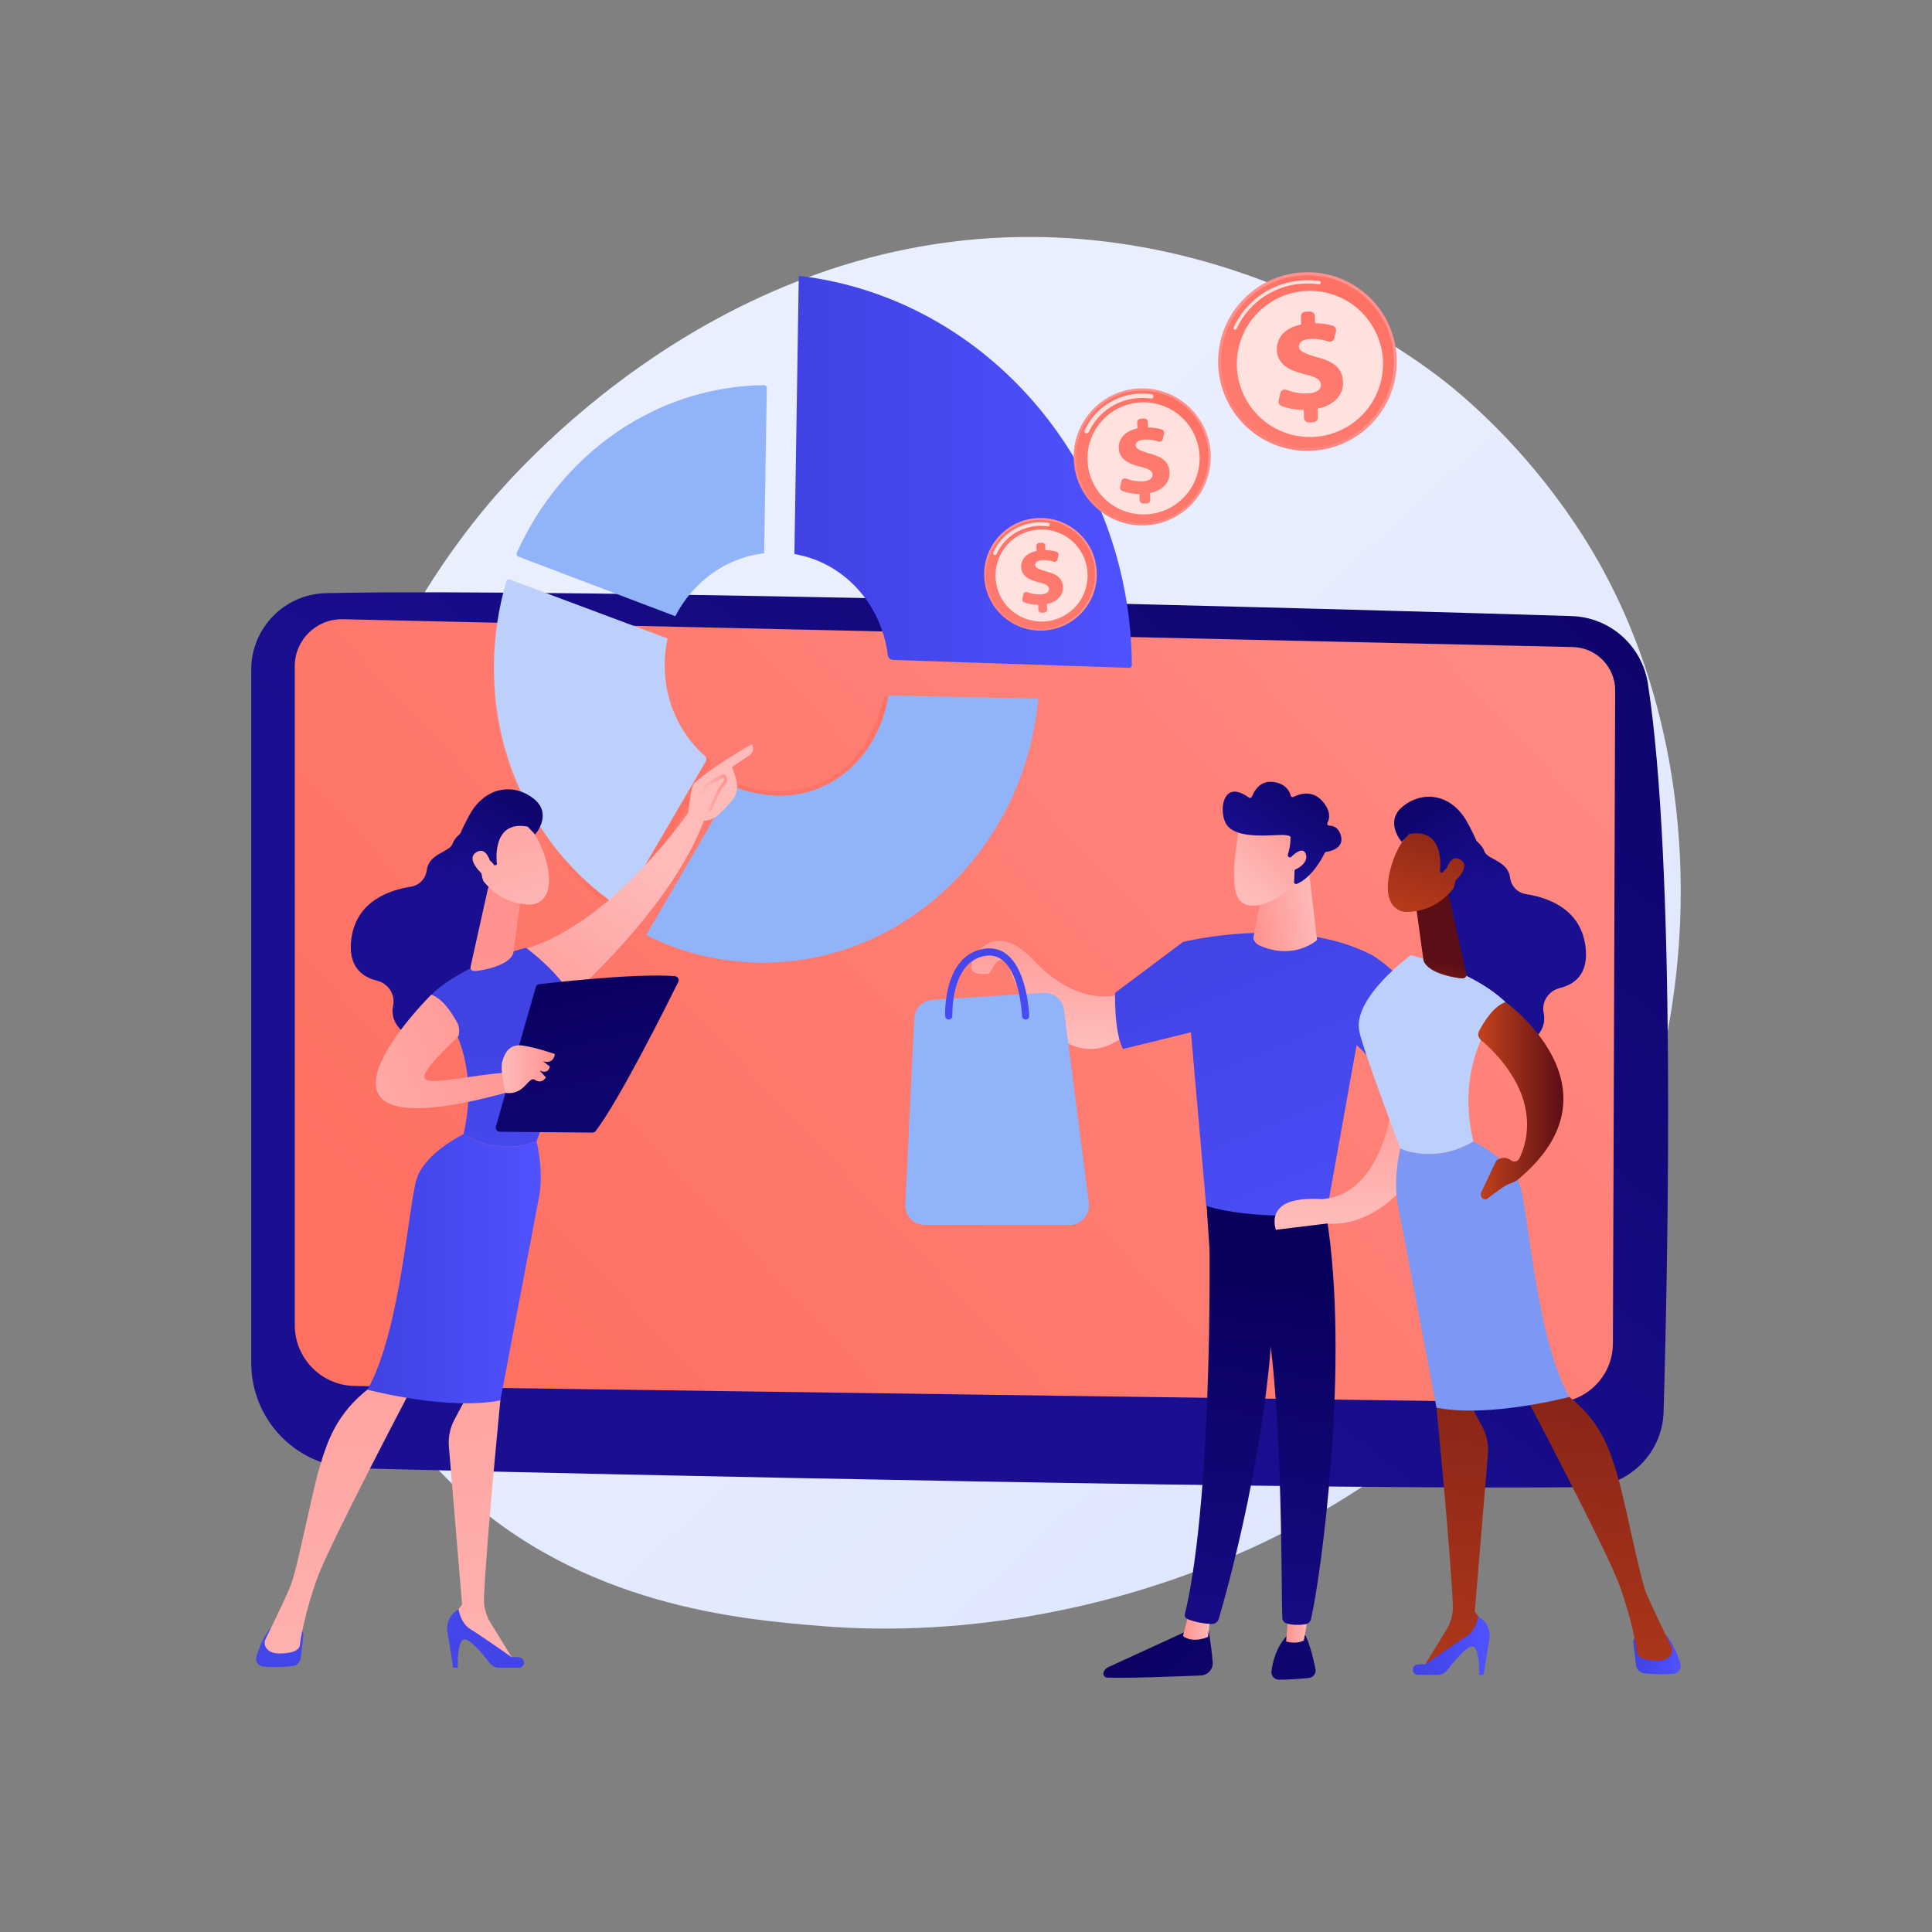 <?xml version="1.0" encoding="utf-8"?>
<!-- Generator: Adobe Illustrator 27.5.0, SVG Export Plug-In . SVG Version: 6.00 Build 0)  -->
<svg version="1.1" xmlns="http://www.w3.org/2000/svg" xmlns:xlink="http://www.w3.org/1999/xlink" x="0px" y="0px"
	 viewBox="0 0 3710 3710" style="enable-background:new 0 0 3710 3710;" xml:space="preserve">
<rect x="0" y="0" width="3710" height="3710" fill="#808080" stroke="none"/>
<g id="Illustration">
	<g>
		<linearGradient id="SVGID_1_" gradientUnits="userSpaceOnUse" x1="3389.48" y1="3474.852" x2="1425.656" y2="1355.169">
			<stop  offset="0" style="stop-color:#DAE3FE"/>
			<stop  offset="1" style="stop-color:#E9EFFD"/>
		</linearGradient>
		<path style="fill:url(#SVGID_1_);" d="M3115.808,2266.924c-269.844,630.728-982.144,901.641-1540.242,855.449
			c-152.384-12.612-458.982-37.988-698.378-264.376c-459.742-434.764-388.937-1343.541,51.168-1878.579
			c56.676-68.902,448.982-530.536,1060.317-524.358c447.586,4.524,761.743,257.36,799.943,288.858
			c48.257,39.791,154.693,134.347,250.617,284.354C3264.621,1380.739,3284.433,1872.782,3115.808,2266.924z"/>
		<g>
			<g>
				
					<linearGradient id="SVGID_00000147205000190208802190000011065319493480782257_" gradientUnits="userSpaceOnUse" x1="3106.269" y1="367.975" x2="1621.624" y2="2275.368">
					<stop  offset="0" style="stop-color:#09005D"/>
					<stop  offset="1" style="stop-color:#1A0F91"/>
				</linearGradient>
				<path style="fill:url(#SVGID_00000147205000190208802190000011065319493480782257_);" d="M482.47,1285.843v1331.599
					c0,109.542,87.292,199.121,196.797,201.945c486.364,12.541,1905.998,42.952,2368.985,36.126
					c79.575-1.173,144.039-64.852,146.334-144.403c8.928-309.349,23.427-1053.228-30.231-1398.583
					c-11.3-72.728-72.688-127.112-146.251-129.465c-407.512-13.037-1929.322-54.432-2392.093-44.039
					C546.2,1140.816,482.47,1206.011,482.47,1285.843z"/>
				
					<linearGradient id="SVGID_00000005224182446714504870000010093970357680684444_" gradientUnits="userSpaceOnUse" x1="1039.685" y1="2678.913" x2="3384.919" y2="474.596">
					<stop  offset="0" style="stop-color:#FE7062"/>
					<stop  offset="1" style="stop-color:#FF928E"/>
				</linearGradient>
				<path style="fill:url(#SVGID_00000005224182446714504870000010093970357680684444_);" d="M566.024,1279.361v1265.111
					c0,63.957,51.34,116.07,115.289,117.026l2300.331,31.897c63.401,0.948,115.371-50.061,115.607-113.469l4.319-1253.808
					c0.169-45.338-35.951-82.487-81.276-83.59l-2361.815-53.4C607.785,1187.895,566.024,1228.653,566.024,1279.361z"/>
			</g>
		</g>
		<g>
			
				<linearGradient id="SVGID_00000152222897051350218240000009016787417776907437_" gradientUnits="userSpaceOnUse" x1="-1969.092" y1="3073.781" x2="-2564.998" y2="3721.961" gradientTransform="matrix(-1 0 0 1 162.123 0)">
				<stop  offset="0" style="stop-color:#09005D"/>
				<stop  offset="1" style="stop-color:#1A0F91"/>
			</linearGradient>
			<path style="fill:url(#SVGID_00000152222897051350218240000009016787417776907437_);" d="M2319.581,3122.067
				c0,0,6.171,34.937,9.198,69.521c1.183,13.515-9.239,25.251-22.794,25.816c-46.056,1.919-144.571,5.648-179.921,4.071
				c-5.314-0.237-8.789-5.677-6.822-10.62l0,0c1.648-4.142,4.826-7.49,8.876-9.352l162.729-74.79L2319.581,3122.067z"/>
			
				<linearGradient id="SVGID_00000081606486763782960200000005608614155890865333_" gradientUnits="userSpaceOnUse" x1="-2162.514" y1="3121.923" x2="-2109.583" y2="3121.923" gradientTransform="matrix(-1 0 0 1 162.123 0)">
				<stop  offset="0" style="stop-color:#FEBBBA"/>
				<stop  offset="1" style="stop-color:#FF928E"/>
			</linearGradient>
			<path style="fill:url(#SVGID_00000081606486763782960200000005608614155890865333_);" d="M2324.637,3101.539l-4.958,41.789
				c0,0-28.507,13.27-47.974-1.672l11.804-46.571L2324.637,3101.539z"/>
			
				<linearGradient id="SVGID_00000155864754367365029750000016742835035057475468_" gradientUnits="userSpaceOnUse" x1="2380.715" y1="2453.571" x2="2285.093" y2="3324.23">
				<stop  offset="0" style="stop-color:#09005D"/>
				<stop  offset="1" style="stop-color:#1A0F91"/>
			</linearGradient>
			<path style="fill:url(#SVGID_00000155864754367365029750000016742835035057475468_);" d="M2320.911,2315.885
				c2.141,10.913,11.496,544.587-45.549,783.745c-0.932,3.902,1.046,7.924,4.76,9.441c8.75,3.575,25.903,8.752,46.459,9.443
				c6.366,0.213,12.075-3.924,13.87-10.035c16.306-55.488,94.444-333.5,104.637-599.076c11.39-296.756,0-10.105,0-10.105
				l-6.68-183.436L2320.911,2315.885z"/>
			
				<linearGradient id="SVGID_00000160151447879453436690000013644259154316692379_" gradientUnits="userSpaceOnUse" x1="-2102.775" y1="2950.881" x2="-2698.679" y2="3599.058" gradientTransform="matrix(-1 0 0 1 162.123 0)">
				<stop  offset="0" style="stop-color:#09005D"/>
				<stop  offset="1" style="stop-color:#1A0F91"/>
			</linearGradient>
			<path style="fill:url(#SVGID_00000160151447879453436690000013644259154316692379_);" d="M2506.773,3140.292
				c0,0,9.824,17.638,19.334,64.505c1.716,8.464-4.197,16.564-12.792,17.41c-15.207,1.495-38.619,3.418-57.373,3.289
				c-8.645-0.06-15.392-7.587-14.35-16.169c2.077-17.107,8.548-45.174,28.541-67.049L2506.773,3140.292z"/>
			
				<linearGradient id="SVGID_00000114778534557494773280000009520700966868927135_" gradientUnits="userSpaceOnUse" x1="-2353.279" y1="3119.208" x2="-2307.578" y2="3119.208" gradientTransform="matrix(-1 0 0 1 162.123 0)">
				<stop  offset="0" style="stop-color:#FEBBBA"/>
				<stop  offset="1" style="stop-color:#FF928E"/>
			</linearGradient>
			<path style="fill:url(#SVGID_00000114778534557494773280000009520700966868927135_);" d="M2515.401,3086.542l-11.586,63.197
				c0,0-11.455,8.521-34.115,2.344l5.529-67.995L2515.401,3086.542z"/>
			
				<linearGradient id="SVGID_00000032619936904286526410000000180155511467540909_" gradientUnits="userSpaceOnUse" x1="2447.37" y1="2460.891" x2="2351.749" y2="3331.55">
				<stop  offset="0" style="stop-color:#09005D"/>
				<stop  offset="1" style="stop-color:#1A0F91"/>
			</linearGradient>
			<path style="fill:url(#SVGID_00000032619936904286526410000000180155511467540909_);" d="M2546.699,2332.262
				c46.657,281.571-10.12,695.926-29.269,777.025c-1.173,4.964-5.179,8.769-10.212,9.603c-8.547,1.417-22.619,2.573-36.492-1.457
				c-4.78-1.387-8.138-5.699-8.333-10.673c-2.569-65.567,2.055-468.08-41.417-627.156c-2.204-8.062-7.127-15.092-13.938-19.934
				l-84.377-59.985l-6.469-96.961L2546.699,2332.262z"/>
			
				<linearGradient id="SVGID_00000028312383484369966830000001009066363343107243_" gradientUnits="userSpaceOnUse" x1="2312.888" y1="1678.671" x2="2718.88" y2="2665.133">
				<stop  offset="0" style="stop-color:#4042E2"/>
				<stop  offset="1" style="stop-color:#4F52FF"/>
			</linearGradient>
			<path style="fill:url(#SVGID_00000028312383484369966830000001009066363343107243_);" d="M2271.706,1808.782
				c0,0,214.334-53.415,364.229,25.97l-89.236,497.51c0,0-141.968,11.445-230.508-16.719L2271.706,1808.782z"/>
			
				<linearGradient id="SVGID_00000035533077509340494530000005599567007536551044_" gradientUnits="userSpaceOnUse" x1="-2664.868" y1="2108.62" x2="-2539.323" y2="2108.62" gradientTransform="matrix(-0.989 0.15 0.15 0.989 -426.198 52.366)">
				<stop  offset="0" style="stop-color:#FEBBBA"/>
				<stop  offset="1" style="stop-color:#FF928E"/>
			</linearGradient>
			<path style="fill:url(#SVGID_00000035533077509340494530000005599567007536551044_);" d="M2512.088,1659.727l16.401,141.177
				c1.047,1.997,0.535,4.462-1.254,5.835c-10.987,8.445-51.287,34.145-108.341,9.015c-5.943-2.618-10.484-7.666-12.271-13.911
				l23.21-122.351L2512.088,1659.727z"/>
			<g>
				
					<linearGradient id="SVGID_00000171698653885735621070000013789661041588507564_" gradientUnits="userSpaceOnUse" x1="-8015.349" y1="-2864.49" x2="-8065.911" y2="-3031.256" gradientTransform="matrix(-0.904 -0.428 -0.428 0.904 -6083.864 853.24)">
					<stop  offset="0" style="stop-color:#FEBBBA"/>
					<stop  offset="1" style="stop-color:#FF928E"/>
				</linearGradient>
				<path style="fill:url(#SVGID_00000171698653885735621070000013789661041588507564_);" d="M2380.527,1586.13
					c0,0-20.879,102.015-4.376,135.88c16.502,33.864,73.827,14.199,116.019-29.68l7.383-105.689L2380.527,1586.13z"/>
				
					<linearGradient id="SVGID_00000121255496522447995370000014077376606019685791_" gradientUnits="userSpaceOnUse" x1="-8060.964" y1="-3155.055" x2="-8018.669" y2="-2913.819" gradientTransform="matrix(-0.904 -0.428 -0.428 0.904 -6083.864 853.24)">
					<stop  offset="0" style="stop-color:#09005D"/>
					<stop  offset="1" style="stop-color:#1A0F91"/>
				</linearGradient>
				<path style="fill:url(#SVGID_00000121255496522447995370000014077376606019685791_);" d="M2476.149,1646.213
					c-2.33-0.305-3.834-2.603-3.154-4.853c2.065-6.841,5.656-20.616,4.884-31.522c0,0,6.836-7.876-25.136-6.228
					c-31.972,1.647-79.778,3.671-96.627-18.994c-16.428-22.097-10.805-91.491,42.083-53.096c2.012,1.461,4.876,0.662,5.773-1.657
					c3.868-10.01,15.367-31.812,41.286-28.282c24.255,3.302,31.292,18.29,33.329,26.29c0.599,2.354,3.213,3.549,5.373,2.44
					c10.223-5.256,35.693-14.686,55.679,8.405c16.462,19.02,13.629,33.366,9.505,41.189c-1.337,2.535,0.459,5.531,3.324,5.562
					c7.76,0.082,18.73,3.411,22.723,20.36c5.52,23.432-20.858,28.993-28.508,30.104c-1.253,0.183-2.342,0.952-2.892,2.092
					c-4.242,8.819-23.886,46.742-53.525,59.345c-2.566,1.092-5.398-0.926-5.274-3.711l1.91-42.518
					c0.088-1.975-1.349-3.688-3.308-3.947L2476.149,1646.213z"/>
				
					<linearGradient id="SVGID_00000037688724942300141050000014713283748032905660_" gradientUnits="userSpaceOnUse" x1="-8067.035" y1="-2865.267" x2="-8112.527" y2="-3015.31" gradientTransform="matrix(-0.904 -0.428 -0.428 0.904 -6083.864 853.24)">
					<stop  offset="0" style="stop-color:#FEBBBA"/>
					<stop  offset="1" style="stop-color:#FF928E"/>
				</linearGradient>
				<path style="fill:url(#SVGID_00000037688724942300141050000014713283748032905660_);" d="M2472.424,1653.267
					c0,0,26.623-32.721,34.739-14.161c8.116,18.561-21.821,36.775-40.028,34.326L2472.424,1653.267z"/>
			</g>
			
				<linearGradient id="SVGID_00000045616960699952864560000012092471796312794533_" gradientUnits="userSpaceOnUse" x1="2609.677" y1="2338.489" x2="2617.096" y2="2029.874">
				<stop  offset="0" style="stop-color:#FEBBBA"/>
				<stop  offset="1" style="stop-color:#FF928E"/>
			</linearGradient>
			<path style="fill:url(#SVGID_00000045616960699952864560000012092471796312794533_);" d="M2675.138,2107.847
				c0,0-14.615,186.821-137.601,194.878c0,0-52.713-4.833-75.594,13.137c-22.881,17.97-11.793,45.653-11.793,45.653l99.224-12.097
				c0,0,141.907,23.628,227.232-213.898L2675.138,2107.847z"/>
			
				<linearGradient id="SVGID_00000121986189769174416910000007333658873845399437_" gradientUnits="userSpaceOnUse" x1="2502.897" y1="1600.47" x2="2908.888" y2="2586.929">
				<stop  offset="0" style="stop-color:#4042E2"/>
				<stop  offset="1" style="stop-color:#4F52FF"/>
			</linearGradient>
			<path style="fill:url(#SVGID_00000121986189769174416910000007333658873845399437_);" d="M2635.935,1834.752
				c0,0,168.344,100.139,140.671,300.769c0,0-60.138,26.064-103.864-8.875c0,0-34.073-130.349-108.082-136.838L2635.935,1834.752z"
				/>
			
				<linearGradient id="SVGID_00000131344565880900088830000005146229586884238514_" gradientUnits="userSpaceOnUse" x1="2011.749" y1="1991.346" x2="2017.579" y2="1748.787">
				<stop  offset="0" style="stop-color:#FEBBBA"/>
				<stop  offset="1" style="stop-color:#FF928E"/>
			</linearGradient>
			<path style="fill:url(#SVGID_00000131344565880900088830000005146229586884238514_);" d="M2159.86,1906.54
				c0,0-80.843,37.576-175.392-62.739c-64.618-68.558-104.152-26.522-116.646,1.152c-12.495,27.675,17.393,25.368,27.816,25.368
				c10.423,0,11.717-30.107,30.096-26.007c18.378,4.1,12.971-1.389,14.124,17.06s99.956,226.781,222.178,125.314L2159.86,1906.54z"
				/>
			<g>
				<path style="fill:#91B3FA;" d="M1790.376,1920.078l213.647-13.464c19.479-1.228,36.568,12.874,39.061,32.232l47.843,371.557
					c2.852,22.149-14.401,41.765-36.732,41.765h-278.773c-21.155,0-38.012-17.69-36.992-38.821l17.284-358.093
					C1756.623,1936.413,1771.549,1921.265,1790.376,1920.078z"/>
				
					<linearGradient id="SVGID_00000119100471069916977570000006749342639180615096_" gradientUnits="userSpaceOnUse" x1="1869.139" y1="1722.747" x2="1915.26" y2="2114.78">
					<stop  offset="0" style="stop-color:#4042E2"/>
					<stop  offset="1" style="stop-color:#4F52FF"/>
				</linearGradient>
				<path style="fill:url(#SVGID_00000119100471069916977570000006749342639180615096_);" d="M1821.876,1957.829
					c-3.688,0-6.754-2.909-6.907-6.63c-0.201-4.77-3.962-117.002,75.026-129.347c16.899-2.626,31.891,1.333,44.566,11.805
					c38.453,31.781,41.703,113.552,41.822,117.016c0.133,3.82-2.856,7.017-6.673,7.152c-3.792,0.059-7.022-2.856-7.154-6.675
					c-0.027-0.784-3.158-79.033-36.823-106.837c-9.614-7.945-20.613-10.805-33.603-8.788
					c-66.919,10.454-63.381,114.052-63.339,115.097c0.16,3.819-2.806,7.04-6.623,7.202
					C1822.07,1957.829,1821.973,1957.829,1821.876,1957.829z"/>
			</g>
			
				<linearGradient id="SVGID_00000067221367333419742230000010154868284680817302_" gradientUnits="userSpaceOnUse" x1="2146.25" y1="1747.254" x2="2552.241" y2="2733.712">
				<stop  offset="0" style="stop-color:#4042E2"/>
				<stop  offset="1" style="stop-color:#4F52FF"/>
			</linearGradient>
			<path style="fill:url(#SVGID_00000067221367333419742230000010154868284680817302_);" d="M2271.706,1808.782l-130.425,97.758
				c0,0-2.306,73.239,14.99,107.87l145.283-35.704L2271.706,1808.782z"/>
		</g>
		<g>
			
				<linearGradient id="SVGID_00000176723231803550029220000012707084099792530344_" gradientUnits="userSpaceOnUse" x1="1122.404" y1="1451.625" x2="1229.84" y2="1721.126" gradientTransform="matrix(1 0 0 1 1621.284 0)">
				<stop  offset="0" style="stop-color:#09005D"/>
				<stop  offset="1" style="stop-color:#1A0F91"/>
			</linearGradient>
			<path style="fill:url(#SVGID_00000176723231803550029220000012707084099792530344_);" d="M2807.392,1596.594
				c0,0,36.22,17.618,42.879,37.856c5.344,16.238,45.392,18.332,49.349,50.268c2.042,16.489,14.244,29.694,30.667,32.212
				c40.903,6.269,103.939,27.51,114.026,98.527c7.698,54.206-19.936,74.76-48.936,81.875c-21.301,5.225-35.456,25.943-31.148,47.448
				c4.133,20.627-2.03,44.471-37.763,63.327c-80.076,42.253-160.044-100.102-160.044-100.102l-16.389-248.561L2807.392,1596.594z"/>
			
				<linearGradient id="SVGID_00000054970013548105857130000005233033195954645889_" gradientUnits="userSpaceOnUse" x1="1515.144" y1="3177.001" x2="1606.246" y2="3177.001" gradientTransform="matrix(1 0 0 1 1621.284 0)">
				<stop  offset="0" style="stop-color:#4042E2"/>
				<stop  offset="1" style="stop-color:#4F52FF"/>
			</linearGradient>
			<path style="fill:url(#SVGID_00000054970013548105857130000005233033195954645889_);" d="M3136.537,3155.152l5.182,42.598
				c0.983,8.082,7.345,14.471,15.433,15.395c13.657,1.559,35.571,3.159,57.012,0.893c9.412-0.995,15.521-10.525,12.654-19.544
				c-5.227-16.445-14.788-41.13-28.575-55.657h-47.255C3142.25,3138.836,3135.482,3146.479,3136.537,3155.152z"/>
			
				<linearGradient id="SVGID_00000168118014214851613540000005769726378516226443_" gradientUnits="userSpaceOnUse" x1="1130.193" y1="3536.255" x2="1261.295" y2="2004.001" gradientTransform="matrix(1 0 0 1 1621.284 0)">
				<stop  offset="0" style="stop-color:#C4421B"/>
				<stop  offset="1" style="stop-color:#5C0E16"/>
			</linearGradient>
			<path style="fill:url(#SVGID_00000168118014214851613540000005769726378516226443_);" d="M2766.42,2656.138l-7.976,46.918
				c0,0,26.71,270.547,31.461,378.766c0.745,16.967-3.644,33.734-12.549,48.194l-46.444,75.42l118.036-69.652l2.35-14.404
				l-19.323-26.567l25.309-303.08c1.487-17.804-2.187-35.66-10.582-51.432l-24.415-45.866L2766.42,2656.138z"/>
			
				<linearGradient id="SVGID_00000035517066988581055250000006202245894317000096_" gradientUnits="userSpaceOnUse" x1="1091.894" y1="3160.367" x2="1239.303" y2="3160.367" gradientTransform="matrix(1 0 0 1 1621.284 0)">
				<stop  offset="0" style="stop-color:#4042E2"/>
				<stop  offset="1" style="stop-color:#4F52FF"/>
			</linearGradient>
			<path style="fill:url(#SVGID_00000035517066988581055250000006202245894317000096_);" d="M2723.138,3216.361h37.668
				c7.05,0,13.7-3.236,18-8.824c11.743-15.258,36.073-45.027,47.706-45.804c15.661-1.046,13.657,54.628,13.657,54.628h8.779
				l11.119-69.182c2.798-17.406-5.859-34.65-21.49-42.806l0,0c0,0-3.581,26.475-22.992,38.185
				c-19.411,11.711-78.991,53.648-78.991,53.648s-7.297-1.04-15.309,0.408C2709.4,3198.762,2711.061,3216.361,2723.138,3216.361z"/>
			
				<linearGradient id="SVGID_00000149345094489519529720000011615510835735786672_" gradientUnits="userSpaceOnUse" x1="1393.912" y1="3559.054" x2="1525.049" y2="2026.397" gradientTransform="matrix(1 0 0 1 1621.284 0)">
				<stop  offset="0" style="stop-color:#C4421B"/>
				<stop  offset="1" style="stop-color:#5C0E16"/>
			</linearGradient>
			<path style="fill:url(#SVGID_00000149345094489519529720000011615510835735786672_);" d="M2928.09,2678.421
				c0,0,156.474,296.815,181.348,364.583c24.873,67.767,33.586,124.301,33.92,129.655c0.521,8.366,10.925,16.388,39.605,16.388
				c14.802,0,22.051-5.933,25.599-11.676c3.029-4.899,3.185-11.03,0.634-16.194c-9.052-18.318-37.776-76.857-48.414-103.407
				c-12.701-31.701-40.022-175.361-55.006-225.31c-14.984-49.949-31.921-104.131-97.172-154.039
				C3008.605,2678.421,2963.813,2634.55,2928.09,2678.421z"/>
			<path style="fill:#BDD0FB;" d="M2829.243,2192.074c-40.363-171.035,61.888-267.77,61.888-267.77
				c-64.519-61.931-182.072-90.112-182.072-90.112s-112.171,82.007-98.864,146.196c7.8,37.621,78.846,225.343,78.846,225.343
				S2754.737,2236.823,2829.243,2192.074z"/>
			<path style="fill:#7D97F4;" d="M2918.734,2276.749c-16.427-49.486-89.491-84.675-89.491-84.675
				c-74.506,44.749-140.202,13.657-140.202,13.657s-14.733,56.314-4.564,108.649c10.169,52.335,73.967,388.675,73.967,388.675
				c100.525,20.368,255.13-20.493,255.13-20.493C2949.543,2568.881,2935.16,2326.235,2918.734,2276.749z"/>
			
				<linearGradient id="SVGID_00000170958530314404696960000007009941582136018082_" gradientUnits="userSpaceOnUse" x1="1115.815" y1="2025.91" x2="1140.442" y2="1845.745" gradientTransform="matrix(1 0 0 1 1621.284 0)">
				<stop  offset="0" style="stop-color:#C4421B"/>
				<stop  offset="1" style="stop-color:#5C0E16"/>
			</linearGradient>
			<path style="fill:url(#SVGID_00000170958530314404696960000007009941582136018082_);" d="M2782.391,1721.167l32.816,147.402
				c3.142,12.984-8.695,10.859-21.821,8.384c-21.497-4.053-49.203-12.399-58.466-29.127c-0.943-1.702-1.414-3.627-1.679-5.554
				l-14.098-102.213c-1.119-8.109,3.265-15.979,10.749-19.298l27.206-12.064C2767.573,1704.053,2779.696,1710.03,2782.391,1721.167z
				"/>
			
				<linearGradient id="SVGID_00000061437133249385211390000006639953275554605452_" gradientUnits="userSpaceOnUse" x1="1217.315" y1="2113.707" x2="1380.911" y2="2113.707" gradientTransform="matrix(1 0 0 1 1621.284 0)">
				<stop  offset="0" style="stop-color:#C4421B"/>
				<stop  offset="1" style="stop-color:#5C0E16"/>
			</linearGradient>
			<path style="fill:url(#SVGID_00000061437133249385211390000006639953275554605452_);" d="M2891.131,1924.304
				c0,0,229.041,163.866,29.293,336.056c0,0-7.617,8.617-22.6,13.096c-7.564,2.26-29.942,19.191-41.286,28.018
				c-3.647,2.838-8.917,1.872-11.369-2.045l0,0c-1.922-3.07-2.147-6.906-0.599-10.179l28.355-59.959
				c7.874-7.349,19.926-7.871,28.406-1.23l0,0c5.41,4.236,13.334,2.462,16.361-3.706c15.441-31.449,44.599-123.944-74.739-228.459
				c-4.487-3.929-5.622-10.427-2.868-15.716C2848.471,1964.072,2867.646,1932.086,2891.131,1924.304z"/>
			<g>
				
					<linearGradient id="SVGID_00000147900659487743500380000016734241176237329837_" gradientUnits="userSpaceOnUse" x1="905.52" y1="2124.704" x2="1120.401" y2="1742.287" gradientTransform="matrix(0.981 -0.194 0.194 0.981 1392.194 -99.241)">
					<stop  offset="0" style="stop-color:#C4421B"/>
					<stop  offset="1" style="stop-color:#5C0E16"/>
				</linearGradient>
				<path style="fill:url(#SVGID_00000147900659487743500380000016734241176237329837_);" d="M2719.536,1586.794
					c0,0-34.937,23.649-49.949,83.874c-15.012,60.225,9.384,81.829,34.392,80.505c25.007-1.324,61.267-9.057,92.683-52.263
					C2828.078,1655.704,2765.317,1557.896,2719.536,1586.794z"/>
				
					<linearGradient id="SVGID_00000174602622470839790300000000592793862481075866_" gradientUnits="userSpaceOnUse" x1="951.732" y1="1791.679" x2="1059.173" y2="2061.192" gradientTransform="matrix(0.981 -0.194 0.194 0.981 1392.194 -99.241)">
					<stop  offset="0" style="stop-color:#09005D"/>
					<stop  offset="1" style="stop-color:#1A0F91"/>
				</linearGradient>
				<path style="fill:url(#SVGID_00000174602622470839790300000000592793862481075866_);" d="M2764.981,1674.618
					c0,0,12.801-86.297-58.849-73.098l-14.487,15.082c0,0-35.071-39.495,3.74-69.35c38.81-29.854,92.667-22.209,122.463,32.143
					c29.796,54.352,40.61,92.544,15.635,126.317s-43.76,4.807-43.76,4.807s11.454-29.231,1.95-41.774s-21.765,7.294-21.765,7.294
					L2764.981,1674.618z"/>
				
					<linearGradient id="SVGID_00000054233092540770844680000014482287509973622953_" gradientUnits="userSpaceOnUse" x1="951.259" y1="2150.409" x2="1166.141" y2="1767.991" gradientTransform="matrix(0.981 -0.194 0.194 0.981 1392.194 -99.241)">
					<stop  offset="0" style="stop-color:#C4421B"/>
					<stop  offset="1" style="stop-color:#5C0E16"/>
				</linearGradient>
				<path style="fill:url(#SVGID_00000054233092540770844680000014482287509973622953_);" d="M2774.773,1682.008
					c0,0,6.32-44.399,28.995-31.707c22.676,12.693-8.173,41.476-20.541,51.269L2774.773,1682.008z"/>
			</g>
		</g>
		<g>
			<path style="fill:#91B3FA;" d="M1296.757,1183.325c33.987-66.021,97.205-112.566,170.633-120.88l5.023-317.891
				c0.043-2.715-2.162-4.952-4.877-4.922c-207.106,2.243-389.853,131.144-475.141,322.072c-1.241,2.777,0.131,6.035,2.975,7.116
				L1296.757,1183.325z"/>
			
				<linearGradient id="SVGID_00000036237020466888966620000011048681197002664588_" gradientUnits="userSpaceOnUse" x1="1528.235" y1="1416.064" x2="1895.082" y2="2033.44">
				<stop  offset="0" style="stop-color:#FE7062"/>
				<stop  offset="1" style="stop-color:#FF928E"/>
			</linearGradient>
			<path style="fill:url(#SVGID_00000036237020466888966620000011048681197002664588_);" d="M1705.999,1335.626
				c-4.251-0.115-8.056,2.593-9.326,6.651c-3.556,11.366-10.056,33.173-11.121,35.931c-5.178,13.415-11.242,26.5-18.346,39.007
				c-13.174,23.194-30.021,44.452-50.807,61.283c-52.681,42.66-128.411,50.586-191.578,29.472c-1.801-0.602-3.585-1.249-5.363-1.914
				c-3.291-1.231-6.984,0.135-8.673,3.216l-159.275,290.466c77.342,38.784,150.124,48.926,241.436,43.074
				c265.298-17.002,473.621-232.412,496.743-499.539L1705.999,1335.626z"/>
			<path style="fill:#91B3FA;" d="M1705.999,1335.626c-17.268,106-95.606,188.825-202.057,192.439
				c-29.948,1.017-65.679-5.94-91.948-16.58c-2.739-1.11-5.878,0.011-7.364,2.566l-163.715,281.636
				c77.342,38.784,164.678,57.768,255.99,51.916c265.298-17.002,473.621-238.951,496.743-506.079L1705.999,1335.626z"/>
			
				<linearGradient id="SVGID_00000007417098110627819990000004660511428520834722_" gradientUnits="userSpaceOnUse" x1="1309.07" y1="1591.534" x2="901.96" y2="1139.686">
				<stop  offset="0" style="stop-color:#FE7062"/>
				<stop  offset="1" style="stop-color:#FF928E"/>
			</linearGradient>
			<path style="fill:url(#SVGID_00000007417098110627819990000004660511428520834722_);" d="M1206.792,1751.22l158.516-284.316
				c1.123-2.013,0.646-4.526-1.117-6.011c-48.801-41.097-87.816-96.199-87.816-167.653c0-17.623-7.814-43.274-4.234-59.809
				l-298.107-106.597c-16.548,53.828-25.482,111.119-25.482,170.481c0,191.901,101.965,360.679,241.968,457.697
				C1195.991,1758.805,1203.549,1757.036,1206.792,1751.22z"/>
			<path style="fill:#BDD0FB;" d="M1190.941,1743.141l164.271-280.798c2.087-3.567,1.369-8.116-1.735-10.845
				c-47.122-41.445-77.103-103.746-77.103-174.037c0-17.623,1.903-34.804,5.483-51.339l-303.36-113.398
				c-2.416-0.903-5.109,0.419-5.846,2.891c-15.663,52.5-24.101,108.232-24.101,165.921
				C948.551,1478.104,1045.676,1647.368,1190.941,1743.141z"/>
			<g>
				
					<linearGradient id="SVGID_00000137831810176192323280000018058369893872169876_" gradientUnits="userSpaceOnUse" x1="1525.505" y1="906.055" x2="2173.512" y2="906.055">
					<stop  offset="0" style="stop-color:#4042E2"/>
					<stop  offset="1" style="stop-color:#4F52FF"/>
				</linearGradient>
				<path style="fill:url(#SVGID_00000137831810176192323280000018058369893872169876_);" d="M1525.505,1063.955
					c94.028,15.727,166.944,94.902,179.296,193.842c0.661,5.292,5.03,9.337,10.359,9.515l454.779,15.241
					c1.414-1.37,2.159-2.092,3.572-3.463c-1.391-380.448-274.192-706.391-639.609-749.533L1525.505,1063.955z"/>
			</g>
		</g>
		<g>
			
				<linearGradient id="SVGID_00000168804668344687641030000004769116577938609072_" gradientUnits="userSpaceOnUse" x1="3040.653" y1="1349.285" x2="3217.181" y2="1144.387" gradientTransform="matrix(0.999 -0.033 0.033 0.999 -1063.277 -155.246)">
				<stop  offset="0" style="stop-color:#FE7062"/>
				<stop  offset="1" style="stop-color:#FF928E"/>
			</linearGradient>
			
				<circle style="fill:url(#SVGID_00000168804668344687641030000004769116577938609072_);" cx="2193.394" cy="877.389" r="131.602"/>
			
				<linearGradient id="SVGID_00000085253139946032683620000002603830257089649339_" gradientUnits="userSpaceOnUse" x1="3316.931" y1="994.941" x2="2794.933" y2="1783.531" gradientTransform="matrix(0.999 -0.033 0.033 0.999 -1063.277 -155.246)">
				<stop  offset="0" style="stop-color:#FE7062"/>
				<stop  offset="1" style="stop-color:#FF928E"/>
			</linearGradient>
			
				<circle style="fill:url(#SVGID_00000085253139946032683620000002603830257089649339_);" cx="2193.394" cy="877.389" r="127.226"/>
			<path style="opacity:0.78;fill:#FFFFFF;" d="M2086.922,832.311c-0.644,0.022-1.303-0.102-1.927-0.393
				c-2.133-0.989-3.058-3.519-2.069-5.648c19.455-41.958,60.232-68.973,106.42-70.51c7.371-0.245,14.774,0.173,22.004,1.242
				c2.323,0.343,3.929,2.505,3.586,4.828c-0.343,2.327-2.494,3.949-4.832,3.586c-6.724-0.99-13.614-1.38-20.475-1.152
				c-42.959,1.43-80.887,26.558-98.985,65.582C2089.946,831.354,2088.477,832.259,2086.922,832.311z"/>
			
				<ellipse transform="matrix(0.707 -0.707 0.707 0.707 20.967 1810.753)" style="opacity:0.78;fill:#FFFFFF;" cx="2196.256" cy="880.068" rx="107.681" ry="107.681"/>
			<g>
				
					<linearGradient id="SVGID_00000116934219359945968130000009596904186598279610_" gradientUnits="userSpaceOnUse" x1="3301.357" y1="1017.54" x2="3023.412" y2="1484.164" gradientTransform="matrix(0.999 -0.033 0.033 0.999 -1063.277 -155.246)">
					<stop  offset="0" style="stop-color:#FE7062"/>
					<stop  offset="1" style="stop-color:#FF928E"/>
				</linearGradient>
				<path style="fill:url(#SVGID_00000116934219359945968130000009596904186598279610_);" d="M2188.357,960.426l-0.39-11.708
					c-12.222-0.082-24.391-2.562-33.091-6.03c-3.106-1.238-4.781-4.623-4.009-7.876l2.612-11.006
					c0.958-4.037,5.24-6.251,9.118-4.776c8.625,3.283,19.221,5.754,30.546,5.377c11.757-0.391,20.392-4.668,20.12-12.839
					c-0.245-7.372-7.166-11.53-23.651-15.37c-23.526-5.6-40.602-15.206-41.285-35.731c-0.617-18.532,12.463-33.13,35.85-37.698
					l-0.39-11.71c-0.125-3.768,2.827-6.924,6.595-7.05l6.88-0.229c3.767-0.125,6.924,2.828,7.049,6.595l0.35,10.513
					c11.309,0.076,19.595,1.734,26.196,3.81c3.382,1.063,5.328,4.604,4.515,8.054l-2.399,10.177
					c-0.926,3.925-5.011,6.193-8.828,4.893c-6.083-2.072-14.655-4.154-25.694-3.787c-13.949,0.464-17.741,6.375-17.569,11.556
					c0.212,6.376,8.727,10.481,27.046,15.458c26.163,6.909,37.281,17.311,37.924,36.64c0.59,17.734-12.031,34.113-37.404,38.947
					l0.436,13.104c0.125,3.768-2.827,6.924-6.595,7.049l-6.88,0.229C2191.639,967.146,2188.483,964.194,2188.357,960.426z"/>
			</g>
		</g>
		<g>
			
				<linearGradient id="SVGID_00000147939132982603898950000001040927585428224701_" gradientUnits="userSpaceOnUse" x1="2870.023" y1="1530.913" x2="3015.097" y2="1362.523" gradientTransform="matrix(0.999 -0.033 0.033 0.999 -1063.277 -155.246)">
				<stop  offset="0" style="stop-color:#FE7062"/>
				<stop  offset="1" style="stop-color:#FF928E"/>
			</linearGradient>
			
				<circle style="fill:url(#SVGID_00000147939132982603898950000001040927585428224701_);" cx="1998.063" cy="1102.862" r="108.153"/>
			
				<linearGradient id="SVGID_00000088830561943012637160000004951983752386942384_" gradientUnits="userSpaceOnUse" x1="3097.073" y1="1239.706" x2="2668.085" y2="1887.785" gradientTransform="matrix(0.999 -0.033 0.033 0.999 -1063.277 -155.246)">
				<stop  offset="0" style="stop-color:#FE7062"/>
				<stop  offset="1" style="stop-color:#FF928E"/>
			</linearGradient>
			
				<circle style="fill:url(#SVGID_00000088830561943012637160000004951983752386942384_);" cx="1998.063" cy="1102.862" r="104.557"/>
			<path style="opacity:0.78;fill:#FFFFFF;" d="M1910.562,1065.816c-0.529,0.018-1.071-0.084-1.584-0.323
				c-1.752-0.813-2.513-2.892-1.7-4.641c15.988-34.482,49.5-56.684,87.458-57.947c6.058-0.201,12.142,0.142,18.083,1.021
				c1.909,0.282,3.229,2.059,2.947,3.968c-0.281,1.912-2.05,3.245-3.971,2.947c-5.526-0.814-11.188-1.134-16.827-0.947
				c-35.305,1.175-66.475,21.826-81.347,53.897C1913.047,1065.029,1911.84,1065.773,1910.562,1065.816z"/>
			
				<ellipse transform="matrix(0.707 -0.707 0.707 0.707 -195.49 1738.173)" style="opacity:0.78;fill:#FFFFFF;" cx="2000.415" cy="1105.063" rx="88.495" ry="88.494"/>
			<g>
				
					<linearGradient id="SVGID_00000022552974988840384500000000480781477297774782_" gradientUnits="userSpaceOnUse" x1="3084.275" y1="1258.278" x2="2855.854" y2="1641.759" gradientTransform="matrix(0.999 -0.033 0.033 0.999 -1063.277 -155.246)">
					<stop  offset="0" style="stop-color:#FE7062"/>
					<stop  offset="1" style="stop-color:#FF928E"/>
				</linearGradient>
				<path style="fill:url(#SVGID_00000022552974988840384500000000480781477297774782_);" d="M1993.924,1171.103l-0.32-9.622
					c-10.044-0.068-20.045-2.105-27.195-4.956c-2.553-1.017-3.929-3.799-3.295-6.473l2.146-9.045
					c0.787-3.318,4.307-5.138,7.494-3.925c7.088,2.698,15.796,4.729,25.103,4.419c9.662-0.322,16.758-3.836,16.535-10.551
					c-0.201-6.058-5.889-9.475-19.437-12.631c-19.334-4.603-33.368-12.497-33.929-29.364c-0.507-15.23,10.242-27.227,29.462-30.981
					l-0.32-9.623c-0.103-3.096,2.323-5.69,5.42-5.794l5.654-0.188c3.096-0.103,5.69,2.324,5.793,5.42l0.288,8.64
					c9.294,0.063,16.104,1.425,21.529,3.131c2.78,0.874,4.379,3.783,3.71,6.619l-1.972,8.364c-0.761,3.225-4.119,5.09-7.255,4.022
					c-4.999-1.703-12.044-3.414-21.116-3.112c-11.464,0.381-14.58,5.239-14.438,9.497c0.174,5.24,7.172,8.614,22.227,12.703
					c21.501,5.678,30.638,14.226,31.167,30.111c0.485,14.575-9.887,28.035-30.739,32.008l0.359,10.769
					c0.103,3.097-2.324,5.69-5.42,5.793l-5.654,0.188C1996.621,1176.626,1994.027,1174.2,1993.924,1171.103z"/>
			</g>
		</g>
		<g>
			
				<linearGradient id="SVGID_00000074406241700519252050000013220460832577742215_" gradientUnits="userSpaceOnUse" x1="3309.181" y1="1240.282" x2="3539.293" y2="973.189" gradientTransform="matrix(0.999 -0.033 0.033 0.999 -1063.277 -155.246)">
				<stop  offset="0" style="stop-color:#FE7062"/>
				<stop  offset="1" style="stop-color:#FF928E"/>
			</linearGradient>
			
				<circle style="fill:url(#SVGID_00000074406241700519252050000013220460832577742215_);" cx="2510.668" cy="694.309" r="171.548"/>
			
				<linearGradient id="SVGID_00000072239748919992125610000013508970490047939985_" gradientUnits="userSpaceOnUse" x1="3669.321" y1="778.381" x2="2988.875" y2="1806.34" gradientTransform="matrix(0.999 -0.033 0.033 0.999 -1063.277 -155.246)">
				<stop  offset="0" style="stop-color:#FE7062"/>
				<stop  offset="1" style="stop-color:#FF928E"/>
			</linearGradient>
			
				<circle style="fill:url(#SVGID_00000072239748919992125610000013508970490047939985_);" cx="2510.668" cy="694.309" r="165.844"/>
			<path style="opacity:0.78;fill:#FFFFFF;" d="M2371.8,633.099c-0.469,0.016-0.948-0.074-1.403-0.286
				c-1.552-0.72-2.226-2.561-1.506-4.11c24.968-53.849,77.303-88.523,136.582-90.496c9.459-0.315,18.961,0.222,28.243,1.599
				c1.692,0.249,2.861,1.823,2.61,3.516c-0.251,1.69-1.812,2.868-3.517,2.607c-8.915-1.319-18.043-1.835-27.13-1.533
				c-56.93,1.894-107.191,35.196-131.172,86.91C2374,632.403,2372.931,633.061,2371.8,633.099z"/>
			
				<ellipse transform="matrix(0.258 -0.966 0.966 0.258 1192.657 2947.717)" style="opacity:0.78;fill:#FFFFFF;" cx="2514.4" cy="697.8" rx="140.366" ry="140.367"/>
			<g>
				
					<linearGradient id="SVGID_00000076597430520875004360000002529757166263448237_" gradientUnits="userSpaceOnUse" x1="3649.02" y1="807.839" x2="3286.706" y2="1416.104" gradientTransform="matrix(0.999 -0.033 0.033 0.999 -1063.277 -155.246)">
					<stop  offset="0" style="stop-color:#FE7062"/>
					<stop  offset="1" style="stop-color:#FF928E"/>
				</linearGradient>
				<path style="fill:url(#SVGID_00000076597430520875004360000002529757166263448237_);" d="M2504.104,802.551l-0.508-15.263
					c-15.932-0.108-31.795-3.339-43.135-7.86c-4.05-1.614-6.233-6.026-5.227-10.268l3.404-14.346
					c1.249-5.263,6.831-8.149,11.886-6.225c11.243,4.279,25.056,7.501,39.818,7.01c15.325-0.51,26.581-6.086,26.227-16.736
					c-0.32-9.61-9.341-15.03-30.83-20.035c-30.667-7.301-52.927-19.822-53.817-46.576c-0.804-24.157,16.246-43.187,46.731-49.141
					l-0.508-15.264c-0.163-4.912,3.686-9.025,8.597-9.189l8.967-0.299c4.912-0.163,9.025,3.685,9.189,8.597l0.456,13.705
					c14.743,0.099,25.543,2.26,34.148,4.966c4.409,1.386,6.946,6.001,5.885,10.499l-3.128,13.267
					c-1.206,5.116-6.533,8.073-11.508,6.379c-7.929-2.701-19.103-5.416-33.493-4.937c-18.183,0.605-23.126,8.31-22.901,15.064
					c0.277,8.312,11.376,13.663,35.254,20.15c34.104,9.006,48.597,22.565,49.435,47.761c0.769,23.117-15.681,44.467-48.756,50.77
					l0.568,17.081c0.164,4.912-3.686,9.026-8.597,9.189l-8.969,0.298C2508.381,811.312,2504.267,807.462,2504.104,802.551z"/>
			</g>
		</g>
		<g>
			<g>
				
					<linearGradient id="SVGID_00000138574261977067013890000017481551569502157696_" gradientUnits="userSpaceOnUse" x1="-2141.033" y1="1437.356" x2="-2033.57" y2="1706.924" gradientTransform="matrix(-1 0 0 1 -1165.433 0)">
					<stop  offset="0" style="stop-color:#09005D"/>
					<stop  offset="1" style="stop-color:#1A0F91"/>
				</linearGradient>
				<path style="fill:url(#SVGID_00000138574261977067013890000017481551569502157696_);" d="M911.88,1582.362
					c0,0-36.228,17.622-42.889,37.865c-5.345,16.242-45.404,18.336-49.361,50.28c-2.043,16.493-14.248,29.701-30.675,32.219
					c-40.913,6.271-103.965,27.516-114.053,98.551c-7.7,54.22,19.94,74.779,48.948,81.896c21.306,5.227,35.464,25.95,31.155,47.46
					c-4.133,20.631,2.031,44.482,37.773,63.342c80.096,42.264,160.084-100.126,160.084-100.126l16.393-248.622L911.88,1582.362z"/>
				
					<linearGradient id="SVGID_00000155129039739214734550000014896526148689043846_" gradientUnits="userSpaceOnUse" x1="-2465.035" y1="1265.534" x2="-2266.507" y2="1717.229" gradientTransform="matrix(-0.978 -0.211 -0.211 0.978 -915.013 -113.525)">
					<stop  offset="0" style="stop-color:#FEBBBA"/>
					<stop  offset="1" style="stop-color:#FF928E"/>
				</linearGradient>
				<path style="fill:url(#SVGID_00000155129039739214734550000014896526148689043846_);" d="M1347.704,1523.421
					c0,0-159.922,252.952-350.088,301.81c0,0,37.054,105.538,65.655,117.617c0,0,233.958-195.211,294.081-383.483L1347.704,1523.421
					z"/>
				
					<linearGradient id="SVGID_00000103978832431936496390000013417785290973760414_" gradientUnits="userSpaceOnUse" x1="-1730.758" y1="3371.655" x2="-1616.678" y2="2522.767" gradientTransform="matrix(-1 0 0 1 -1165.433 0)">
					<stop  offset="0" style="stop-color:#4042E2"/>
					<stop  offset="1" style="stop-color:#4F52FF"/>
				</linearGradient>
				<path style="fill:url(#SVGID_00000103978832431936496390000013417785290973760414_);" d="M582.654,3141.301l-5.183,42.609
					c-0.983,8.083-7.347,14.475-15.438,15.399c-13.659,1.56-35.579,3.16-57.025,0.893c-9.414-0.995-15.525-10.527-12.657-19.549
					c5.228-16.448,14.793-41.14,28.583-55.671H568.2C576.939,3124.982,583.709,3132.626,582.654,3141.301z"/>
				
					<linearGradient id="SVGID_00000064324653652495307380000002166057294580099257_" gradientUnits="userSpaceOnUse" x1="-2133.242" y1="3522.498" x2="-2002.108" y2="1989.867" gradientTransform="matrix(-1 0 0 1 -1165.433 0)">
					<stop  offset="0" style="stop-color:#FEBBBA"/>
					<stop  offset="1" style="stop-color:#FF928E"/>
				</linearGradient>
				<path style="fill:url(#SVGID_00000064324653652495307380000002166057294580099257_);" d="M952.862,2642.164l7.978,46.93
					c0,0-26.716,270.614-31.468,378.859c-0.745,16.971,3.645,33.742,12.553,48.206l46.455,75.439l-118.065-69.669l-2.35-14.408
					l19.327-26.574l-25.316-303.154c-1.487-17.809,2.188-35.669,10.585-51.445l24.421-45.878L952.862,2642.164z"/>
				
					<linearGradient id="SVGID_00000132084999865024811770000008831875473638708665_" gradientUnits="userSpaceOnUse" x1="-2119.172" y1="3319.457" x2="-2005.091" y2="2470.566" gradientTransform="matrix(-1 0 0 1 -1165.433 0)">
					<stop  offset="0" style="stop-color:#4042E2"/>
					<stop  offset="1" style="stop-color:#4F52FF"/>
				</linearGradient>
				<path style="fill:url(#SVGID_00000132084999865024811770000008831875473638708665_);" d="M996.154,3202.526h-37.677
					c-7.052,0-13.703-3.238-18.004-8.827c-11.746-15.262-36.081-45.038-47.717-45.815c-15.664-1.046-13.66,54.642-13.66,54.642
					h-8.781l-11.122-69.199c-2.798-17.411,5.86-34.659,21.495-42.817c0,0,3.581,26.481,22.997,38.195
					c19.416,11.713,79.01,53.661,79.01,53.661s7.299-1.041,15.313,0.407C1009.895,3184.922,1008.235,3202.526,996.154,3202.526z"/>
				
					<linearGradient id="SVGID_00000087397143059374861670000006014775442281875332_" gradientUnits="userSpaceOnUse" x1="-1869.458" y1="3545.303" x2="-1738.289" y2="2012.269" gradientTransform="matrix(-1 0 0 1 -1165.433 0)">
					<stop  offset="0" style="stop-color:#FEBBBA"/>
					<stop  offset="1" style="stop-color:#FF928E"/>
				</linearGradient>
				<path style="fill:url(#SVGID_00000087397143059374861670000006014775442281875332_);" d="M791.152,2664.454
					c0,0-156.512,296.888-181.392,364.672c-24.879,67.784-33.595,124.332-33.929,129.687c-0.521,8.367-10.928,16.393-39.615,16.393
					c-14.805,0-22.055-5.935-25.605-11.679c-3.029-4.901-3.185-11.033-0.633-16.198c9.053-18.323,37.784-76.876,48.425-103.433
					c12.705-31.708,40.032-175.404,55.02-225.365c14.987-49.961,31.928-104.156,97.195-154.077
					C710.617,2664.454,755.42,2620.572,791.152,2664.454z"/>
				
					<linearGradient id="SVGID_00000054948722709874240680000002230229419289447837_" gradientUnits="userSpaceOnUse" x1="-2130.003" y1="1976.935" x2="-2064.433" y2="2585.282" gradientTransform="matrix(-1 0 0 1 -1165.433 0)">
					<stop  offset="0" style="stop-color:#4042E2"/>
					<stop  offset="1" style="stop-color:#4F52FF"/>
				</linearGradient>
				<path style="fill:url(#SVGID_00000054948722709874240680000002230229419289447837_);" d="M890.023,2177.987
					c40.373-171.077-61.904-267.835-61.904-267.835c64.535-61.946,182.116-90.134,182.116-90.134s112.198,82.027,98.888,146.232
					c-7.801,37.63-78.865,225.399-78.865,225.399S964.548,2222.747,890.023,2177.987z"/>
				
					<linearGradient id="SVGID_00000145763772668997009910000010634051717884778431_" gradientUnits="userSpaceOnUse" x1="705.648" y1="2436.386" x2="1038.405" y2="2436.386">
					<stop  offset="0" style="stop-color:#4042E2"/>
					<stop  offset="1" style="stop-color:#4F52FF"/>
				</linearGradient>
				<path style="fill:url(#SVGID_00000145763772668997009910000010634051717884778431_);" d="M800.511,2262.683
					c16.43-49.498,89.513-84.695,89.513-84.695c74.524,44.76,140.236,13.661,140.236,13.661s14.737,56.328,4.565,108.676
					c-10.171,52.348-73.985,388.77-73.985,388.77c-100.549,20.374-255.192-20.498-255.192-20.498
					C769.694,2554.887,784.08,2312.181,800.511,2262.683z"/>
				
					<linearGradient id="SVGID_00000110456201407162355330000003314455327275685047_" gradientUnits="userSpaceOnUse" x1="-2147.623" y1="2011.783" x2="-2122.99" y2="1831.573" gradientTransform="matrix(-1 0 0 1 -1165.433 0)">
					<stop  offset="0" style="stop-color:#FEBBBA"/>
					<stop  offset="1" style="stop-color:#FF928E"/>
				</linearGradient>
				<path style="fill:url(#SVGID_00000110456201407162355330000003314455327275685047_);" d="M936.887,1706.965l-32.824,147.439
					c-3.143,12.987,8.696,10.861,21.826,8.386c21.502-4.054,49.216-12.403,58.48-29.135c0.943-1.703,1.414-3.628,1.68-5.556
					l14.102-102.238c1.119-8.111-3.266-15.984-10.751-19.303l-27.212-12.066C951.709,1689.847,939.582,1695.825,936.887,1706.965z"
					/>
				
					<linearGradient id="SVGID_00000106841119928787236950000002118115527419318660_" gradientUnits="userSpaceOnUse" x1="472.356" y1="2183.037" x2="1028.514" y2="1950.376">
					<stop  offset="0" style="stop-color:#FEBBBA"/>
					<stop  offset="1" style="stop-color:#FF928E"/>
				</linearGradient>
				<path style="fill:url(#SVGID_00000106841119928787236950000002118115527419318660_);" d="M828.12,1910.152
					c0,0-316.823,313.63,142.65,188.436c0,0,5.24-39.645-1.599-38.962c-148.998,14.865-211.318,48.978-90.198-68.469
					c4.282-4.152,2.959-19.826,0.205-25.117C870.791,1949.929,851.61,1917.936,828.12,1910.152z"/>
				<g>
					
						<linearGradient id="SVGID_00000170974481700399112380000007092887908296026803_" gradientUnits="userSpaceOnUse" x1="-2293.107" y1="1476.652" x2="-2078.172" y2="1094.141" gradientTransform="matrix(-0.981 -0.194 -0.194 0.981 -936.343 -99.241)">
						<stop  offset="0" style="stop-color:#FEBBBA"/>
						<stop  offset="1" style="stop-color:#FF928E"/>
					</linearGradient>
					<path style="fill:url(#SVGID_00000170974481700399112380000007092887908296026803_);" d="M999.757,1572.558
						c0,0,34.945,23.655,49.961,83.895c15.016,60.24-9.387,81.849-34.4,80.524c-25.014-1.324-61.282-9.059-92.706-52.276
						C891.188,1641.485,953.965,1543.654,999.757,1572.558z"/>
					
						<linearGradient id="SVGID_00000149374922142514825960000001236868966415405208_" gradientUnits="userSpaceOnUse" x1="-2246.883" y1="1143.546" x2="-2139.416" y2="1413.124" gradientTransform="matrix(-0.981 -0.194 -0.194 0.981 -936.343 -99.241)">
						<stop  offset="0" style="stop-color:#09005D"/>
						<stop  offset="1" style="stop-color:#1A0F91"/>
					</linearGradient>
					<path style="fill:url(#SVGID_00000149374922142514825960000001236868966415405208_);" d="M954.301,1660.404
						c0,0-12.804-86.319,58.863-73.116l14.491,15.087c0,0,35.079-39.505-3.741-69.367c-38.82-29.862-92.689-22.215-122.492,32.15
						s-40.62,92.566-15.64,126.348c24.981,33.782,43.771,4.809,43.771,4.809s-11.456-29.238-1.951-41.784s21.77,7.296,21.77,7.296
						L954.301,1660.404z"/>
					
						<linearGradient id="SVGID_00000151514223885036305080000006954629801811015582_" gradientUnits="userSpaceOnUse" x1="-2247.356" y1="1502.362" x2="-2032.422" y2="1119.852" gradientTransform="matrix(-0.981 -0.194 -0.194 0.981 -936.343 -99.241)">
						<stop  offset="0" style="stop-color:#FEBBBA"/>
						<stop  offset="1" style="stop-color:#FF928E"/>
					</linearGradient>
					<path style="fill:url(#SVGID_00000151514223885036305080000006954629801811015582_);" d="M944.507,1667.796
						c0,0-6.322-44.41-29.003-31.715c-22.681,12.696,8.174,41.486,20.546,51.281L944.507,1667.796z"/>
				</g>
				<g>
					
						<linearGradient id="SVGID_00000084528161050442599390000003996800243897643936_" gradientUnits="userSpaceOnUse" x1="-2504.268" y1="1282.778" x2="-2305.74" y2="1734.473" gradientTransform="matrix(-0.978 -0.211 -0.211 0.978 -915.013 -113.525)">
						<stop  offset="0" style="stop-color:#FEBBBA"/>
						<stop  offset="1" style="stop-color:#FF928E"/>
					</linearGradient>
					<path style="fill:url(#SVGID_00000084528161050442599390000003996800243897643936_);" d="M1346.605,1575.496
						c0.484,5.218-18.919,8.824-25.094-13.42c1.697-9.658,4.712-51.949,12.117-58.519c39.438-34.993,109.764-74.358,109.764-74.358
						c7.865,12.008-2.45,19.917-2.45,19.917l-35.105,23.691c3.662,12.129,9.006,22.852,9.61,36.699
						c0.458,10.486-3.416,20.753-10.376,28.707c-6.986,7.983-16.392,18.29-24.87,26.115
						C1364.154,1579.139,1346.605,1575.496,1346.605,1575.496z"/>
					
						<linearGradient id="SVGID_00000058573583961346098050000008189847885262022324_" gradientUnits="userSpaceOnUse" x1="1342.826" y1="1522.134" x2="1396.284" y2="1522.134">
						<stop  offset="0" style="stop-color:#FEBBBA"/>
						<stop  offset="1" style="stop-color:#FF928E"/>
					</linearGradient>
					<path style="fill:url(#SVGID_00000058573583961346098050000008189847885262022324_);" d="M1365.674,1558.256l-5.365-2.207
						c0.713-1.736,17.56-42.673,25.707-51.188c3.097-3.231,4.591-5.998,4.453-8.228c-0.069-1.207-0.667-2.399-1.801-3.614
						l-28.405,15.191l-12.547,19.644l-4.89-3.127l13.359-20.924l33.272-17.79l1.502,1.223c3.365,2.752,5.105,5.706,5.304,9.04
						c0.245,3.97-1.732,8.09-6.047,12.601C1384.077,1515.288,1370.418,1546.694,1365.674,1558.256z"/>
				</g>
			</g>
			<g>
				
					<linearGradient id="SVGID_00000093886346277013903670000018358141986263985309_" gradientUnits="userSpaceOnUse" x1="1086.916" y1="1854.449" x2="1267.211" y2="2605.68">
					<stop  offset="0" style="stop-color:#09005D"/>
					<stop  offset="1" style="stop-color:#1A0F91"/>
				</linearGradient>
				<path style="fill:url(#SVGID_00000093886346277013903670000018358141986263985309_);" d="M952.245,2163.281l76.675-267.766
					c0.87-3.04,3.464-5.256,6.604-5.623c13.892-1.62,54.146-6.171,100.624-10.102c55.983-4.735,120.997-8.572,159.847-5.308
					c5.523,0.464,8.861,6.306,6.405,11.274c-22.093,44.696-112.967,226.508-158.474,286.068c-1.508,1.973-3.839,3.127-6.322,3.104
					l-177.899-1.655C954.527,2173.223,950.82,2168.257,952.245,2163.281z"/>
				
					<linearGradient id="SVGID_00000015341495033855073690000000793960935363410317_" gradientUnits="userSpaceOnUse" x1="963.373" y1="2053.19" x2="1065.524" y2="2053.19">
					<stop  offset="0" style="stop-color:#FEBBBA"/>
					<stop  offset="1" style="stop-color:#FF928E"/>
				</linearGradient>
				<path style="fill:url(#SVGID_00000015341495033855073690000000793960935363410317_);" d="M970.769,2098.588
					c0,0-10.681-43.919-6.372-59.501c4.308-15.582,12.656-35.616,40.481-31.164c27.825,4.452,60.647,16.173,60.647,16.173
					s-1.658,20.296-22.805,13.748l13.113,10.147c0,0-1.874,16.251-19.737,7.569l12.197,13.457c0,0-7.671,13.347-20.813,4.786
					C1014.338,2065.242,1008.038,2103.876,970.769,2098.588z"/>
			</g>
		</g>
	</g>
</g>
</svg>
